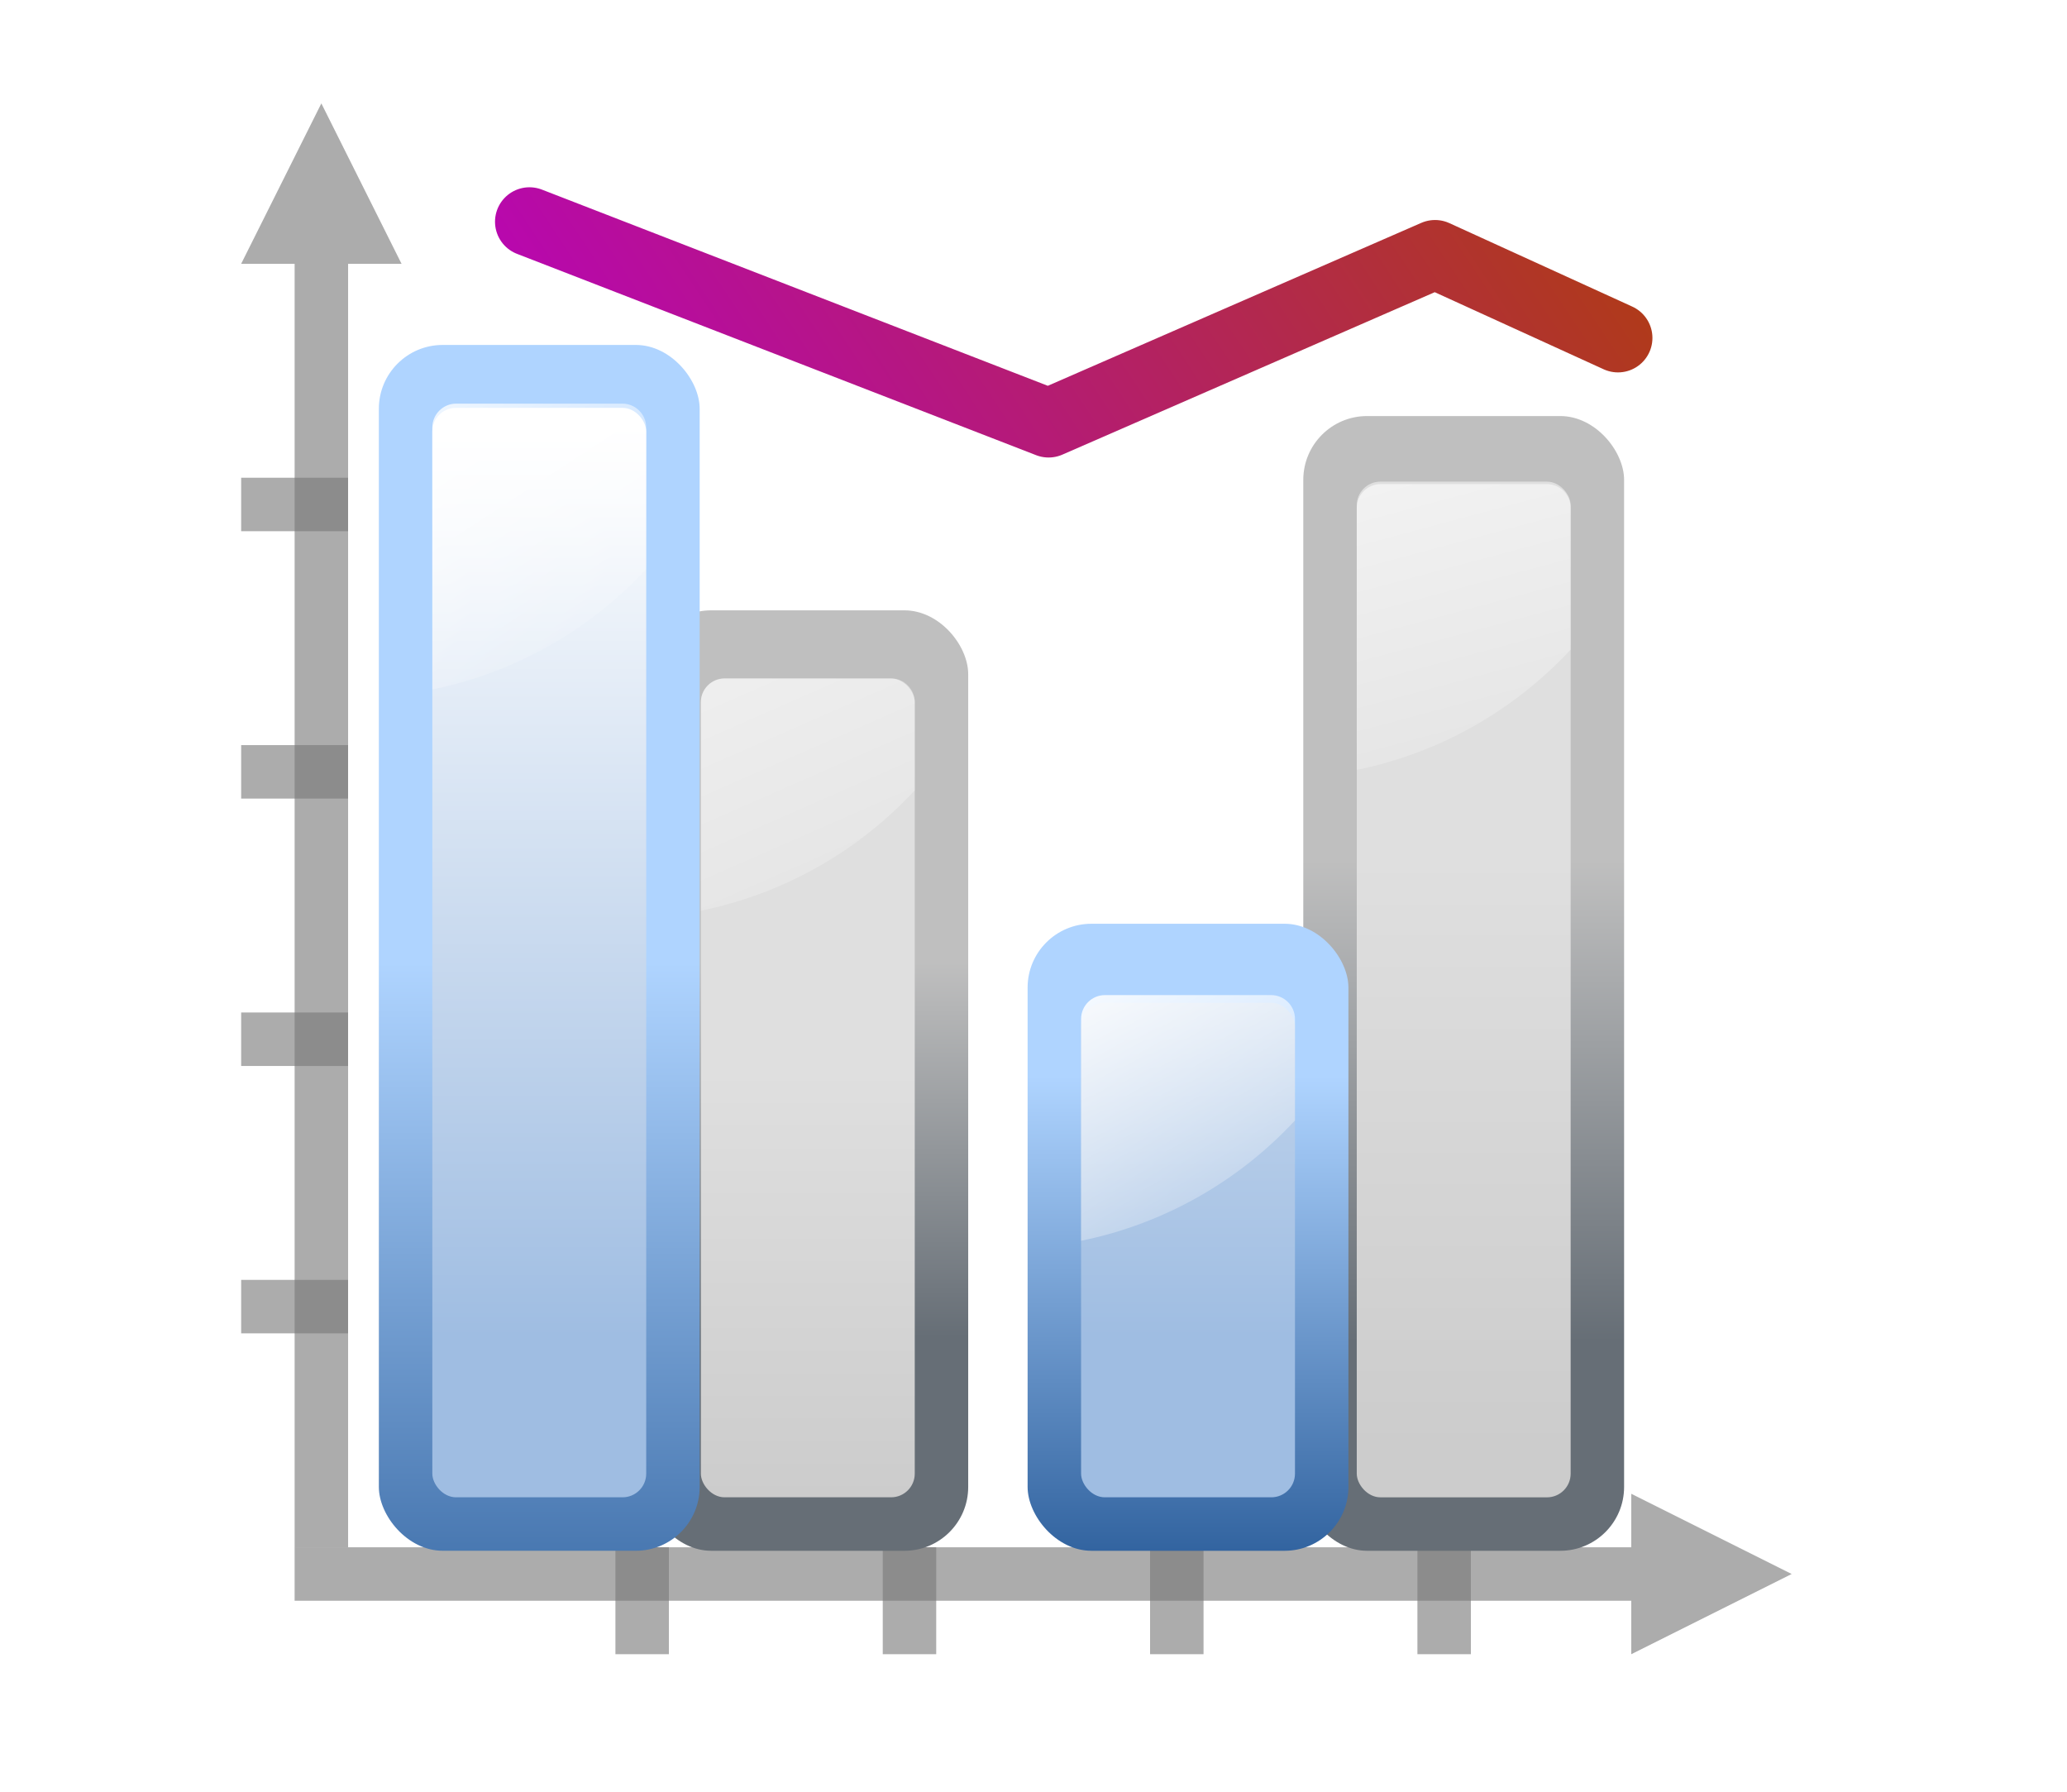 <svg height="52" viewBox="0 0 60 52" width="60" xmlns="http://www.w3.org/2000/svg" xmlns:xlink="http://www.w3.org/1999/xlink"><linearGradient id="a" gradientUnits="userSpaceOnUse" x1="-13.862" x2="-13.862" xlink:href="#b" y1="-30.276" y2="-16.31"/><linearGradient id="b"><stop offset="0" stop-color="#bfbfbf"/><stop offset="1" stop-color="#666e76"/></linearGradient><linearGradient id="c" gradientUnits="userSpaceOnUse" x1="-9.207" x2="-9.207" xlink:href="#d" y1="-13.207" y2="-30.346"/><linearGradient id="d"><stop offset="0" stop-color="#ccc"/><stop offset="1" stop-color="#dfdfdf"/></linearGradient><linearGradient id="e" gradientTransform="matrix(0 -.388 -.388 0 60.312 24.724)" gradientUnits="userSpaceOnUse" x1="26.958" x2="40.766" xlink:href="#f" y1="26.393" y2="77.927"/><linearGradient id="f"><stop offset="0" stop-color="#fff"/><stop offset="1" stop-color="#fff" stop-opacity="0"/></linearGradient><linearGradient id="g" gradientUnits="userSpaceOnUse" x1="-32.897" x2="-32.897" xlink:href="#b" y1="-27.069" y2="-16.207"/><linearGradient id="h" gradientUnits="userSpaceOnUse" x1="-28.241" x2="-28.241" xlink:href="#d" y1="-11.552" y2="-23.966"/><linearGradient id="i" gradientTransform="matrix(0 -.388 -.388 0 61.693 43.759)" gradientUnits="userSpaceOnUse" x1="20" x2="44.466" xlink:href="#f" y1="35.975" y2="91.735"/><linearGradient id="j" gradientUnits="userSpaceOnUse" x1="-37.214" x2="-37.214" xlink:href="#k" y1="-16.31" y2="-39.586"/><linearGradient id="k" gradientUnits="userSpaceOnUse" x1="3.998" x2="47.999" y1="60" y2="60"><stop offset="0" stop-color="#245795"/><stop offset="1" stop-color="#afd4ff"/></linearGradient><linearGradient id="l" gradientUnits="userSpaceOnUse" x1="-32.483" x2="-32.483" xlink:href="#m" y1="-28.724" y2="-55.103"/><linearGradient id="m"><stop offset="0" stop-color="#9fbde2"/><stop offset="1" stop-color="#fff"/></linearGradient><linearGradient id="n" gradientTransform="matrix(0 -.388 -.388 0 85.284 49.552)" gradientUnits="userSpaceOnUse" x1="28" x2="44.466" xlink:href="#f" y1="66.447" y2="91.735"/><linearGradient id="o" gradientUnits="userSpaceOnUse" x1="-12.386" x2="-12.386" xlink:href="#k" y1="-24.325" y2="-39.673"/><linearGradient id="p" gradientUnits="userSpaceOnUse" x1="-7.655" x2="-7.655" xlink:href="#m" y1="-32.119" y2="-58.498"/><linearGradient id="q" gradientTransform="matrix(0 -.388 -.388 0 74.912 24.724)" gradientUnits="userSpaceOnUse" x1="30.271" x2="44" xlink:href="#f" y1="77.54" y2="102.199"/><linearGradient id="r" gradientUnits="userSpaceOnUse" x1="17.445" x2="46.916" y1="18.777" y2="-.762"><stop offset="0" stop-color="#b900c4"/><stop offset="1" stop-color="#ae4300"/></linearGradient><path d="m0 0h60v52h-60z" fill="#fff"/><g transform="matrix(.388 0 0 .388 5.448 -.103)"><path d="m120 118-4-2-8-4v4h-100v4h100v4l8-4z" fill="#797979" opacity=".614"/><g fill="#787878" fill-opacity=".616"><path d="m4 96h8v4h-8z"/><path d="m4 76h8v4h-8z"/><path d="m4 56h8v4h-8z"/><path d="m4 36h8v4h-8z"/></g><path d="m10 8-2 4-4 8h4v96h4v-96h4l-4-8z" fill="#797979" opacity=".614"/><g fill="#787878" fill-opacity=".616" transform="rotate(-90)"><path d="m-124 92h8v4h-8z"/><path d="m-124 72h8v4h-8z"/><path d="m-124 52h8v4h-8z"/><path d="m-124 32h8v4h-8z"/></g><g transform="matrix(0 -2.578 -2.578 0 127.2 142.044)"><g transform="translate(-.237)"><rect fill="url(#a)" height="32.924" rx="1.852" transform="matrix(0 -1 -1 0 0 0)" width="9.31" x="-16.966" y="-43.161"/><rect fill="url(#c)" height="29.47" rx=".686" transform="matrix(0 -1 -1 0 0 0)" width="6.207" x="-15.414" y="-41.258"/><path d="m41.187 14.723c0 .38-.311.691-.691.691h-7.601c.494-2.426 1.743-4.585 3.491-6.207h4.11c.38 0 .691.311.691.691z" fill="url(#e)"/></g><rect fill="url(#g)" height="27.287" rx="1.852" transform="matrix(0 -1 -1 0 0 0)" width="9.31" x="-36" y="-37.287"/><rect fill="url(#h)" height="23.755" rx=".686" transform="matrix(0 -1 -1 0 0 0)" width="6.207" x="-34.448" y="-35.307"/><path d="m35.313 33.757c0 .38-.311.691-.691.691h-6.049c.494-2.426 1.743-4.585 3.491-6.207h2.558c.38 0 .691.311.691.691z" fill="url(#i)"/><g transform="translate(-12.517 2)"><rect fill="url(#j)" height="34.986" rx="1.852" transform="matrix(0 -1 -1 0 0 0)" width="9.31" x="-41.793" y="-57.504"/><rect fill="url(#l)" height="31.61" rx=".686" transform="matrix(0 -1 -1 0 0 0)" width="6.207" x="-40.241" y="-55.679"/><path d="m55.801 39.55c0 .38-.311.691-.691.691h-7.601c.494-2.426 1.743-4.585 3.491-6.207h4.11c.38 0 .691.311.691.691z" fill="url(#n)"/></g><g transform="translate(-15.912 8)"><rect fill="url(#o)" height="18.193" rx="1.852" transform="matrix(0 -1 -1 0 0 0)" width="9.31" x="-16.966" y="-44.105"/><rect fill="url(#p)" height="14.349" rx=".686" transform="matrix(0 -1 -1 0 0 0)" width="6.207" x="-15.414" y="-41.813"/><path d="m42.035 14.723c0 .38-.311.691-.691.691h-6.437c.494-2.426 1.743-4.585 3.491-6.207h2.946c.38 0 .691.311.691.691z" fill="url(#q)"/></g></g></g><path d="m15.369 6.435 15.069 5.843 11.218-4.893 5.31 2.423" fill="none" stroke="url(#r)" stroke-linecap="round" stroke-linejoin="round" stroke-width="2"/></svg>